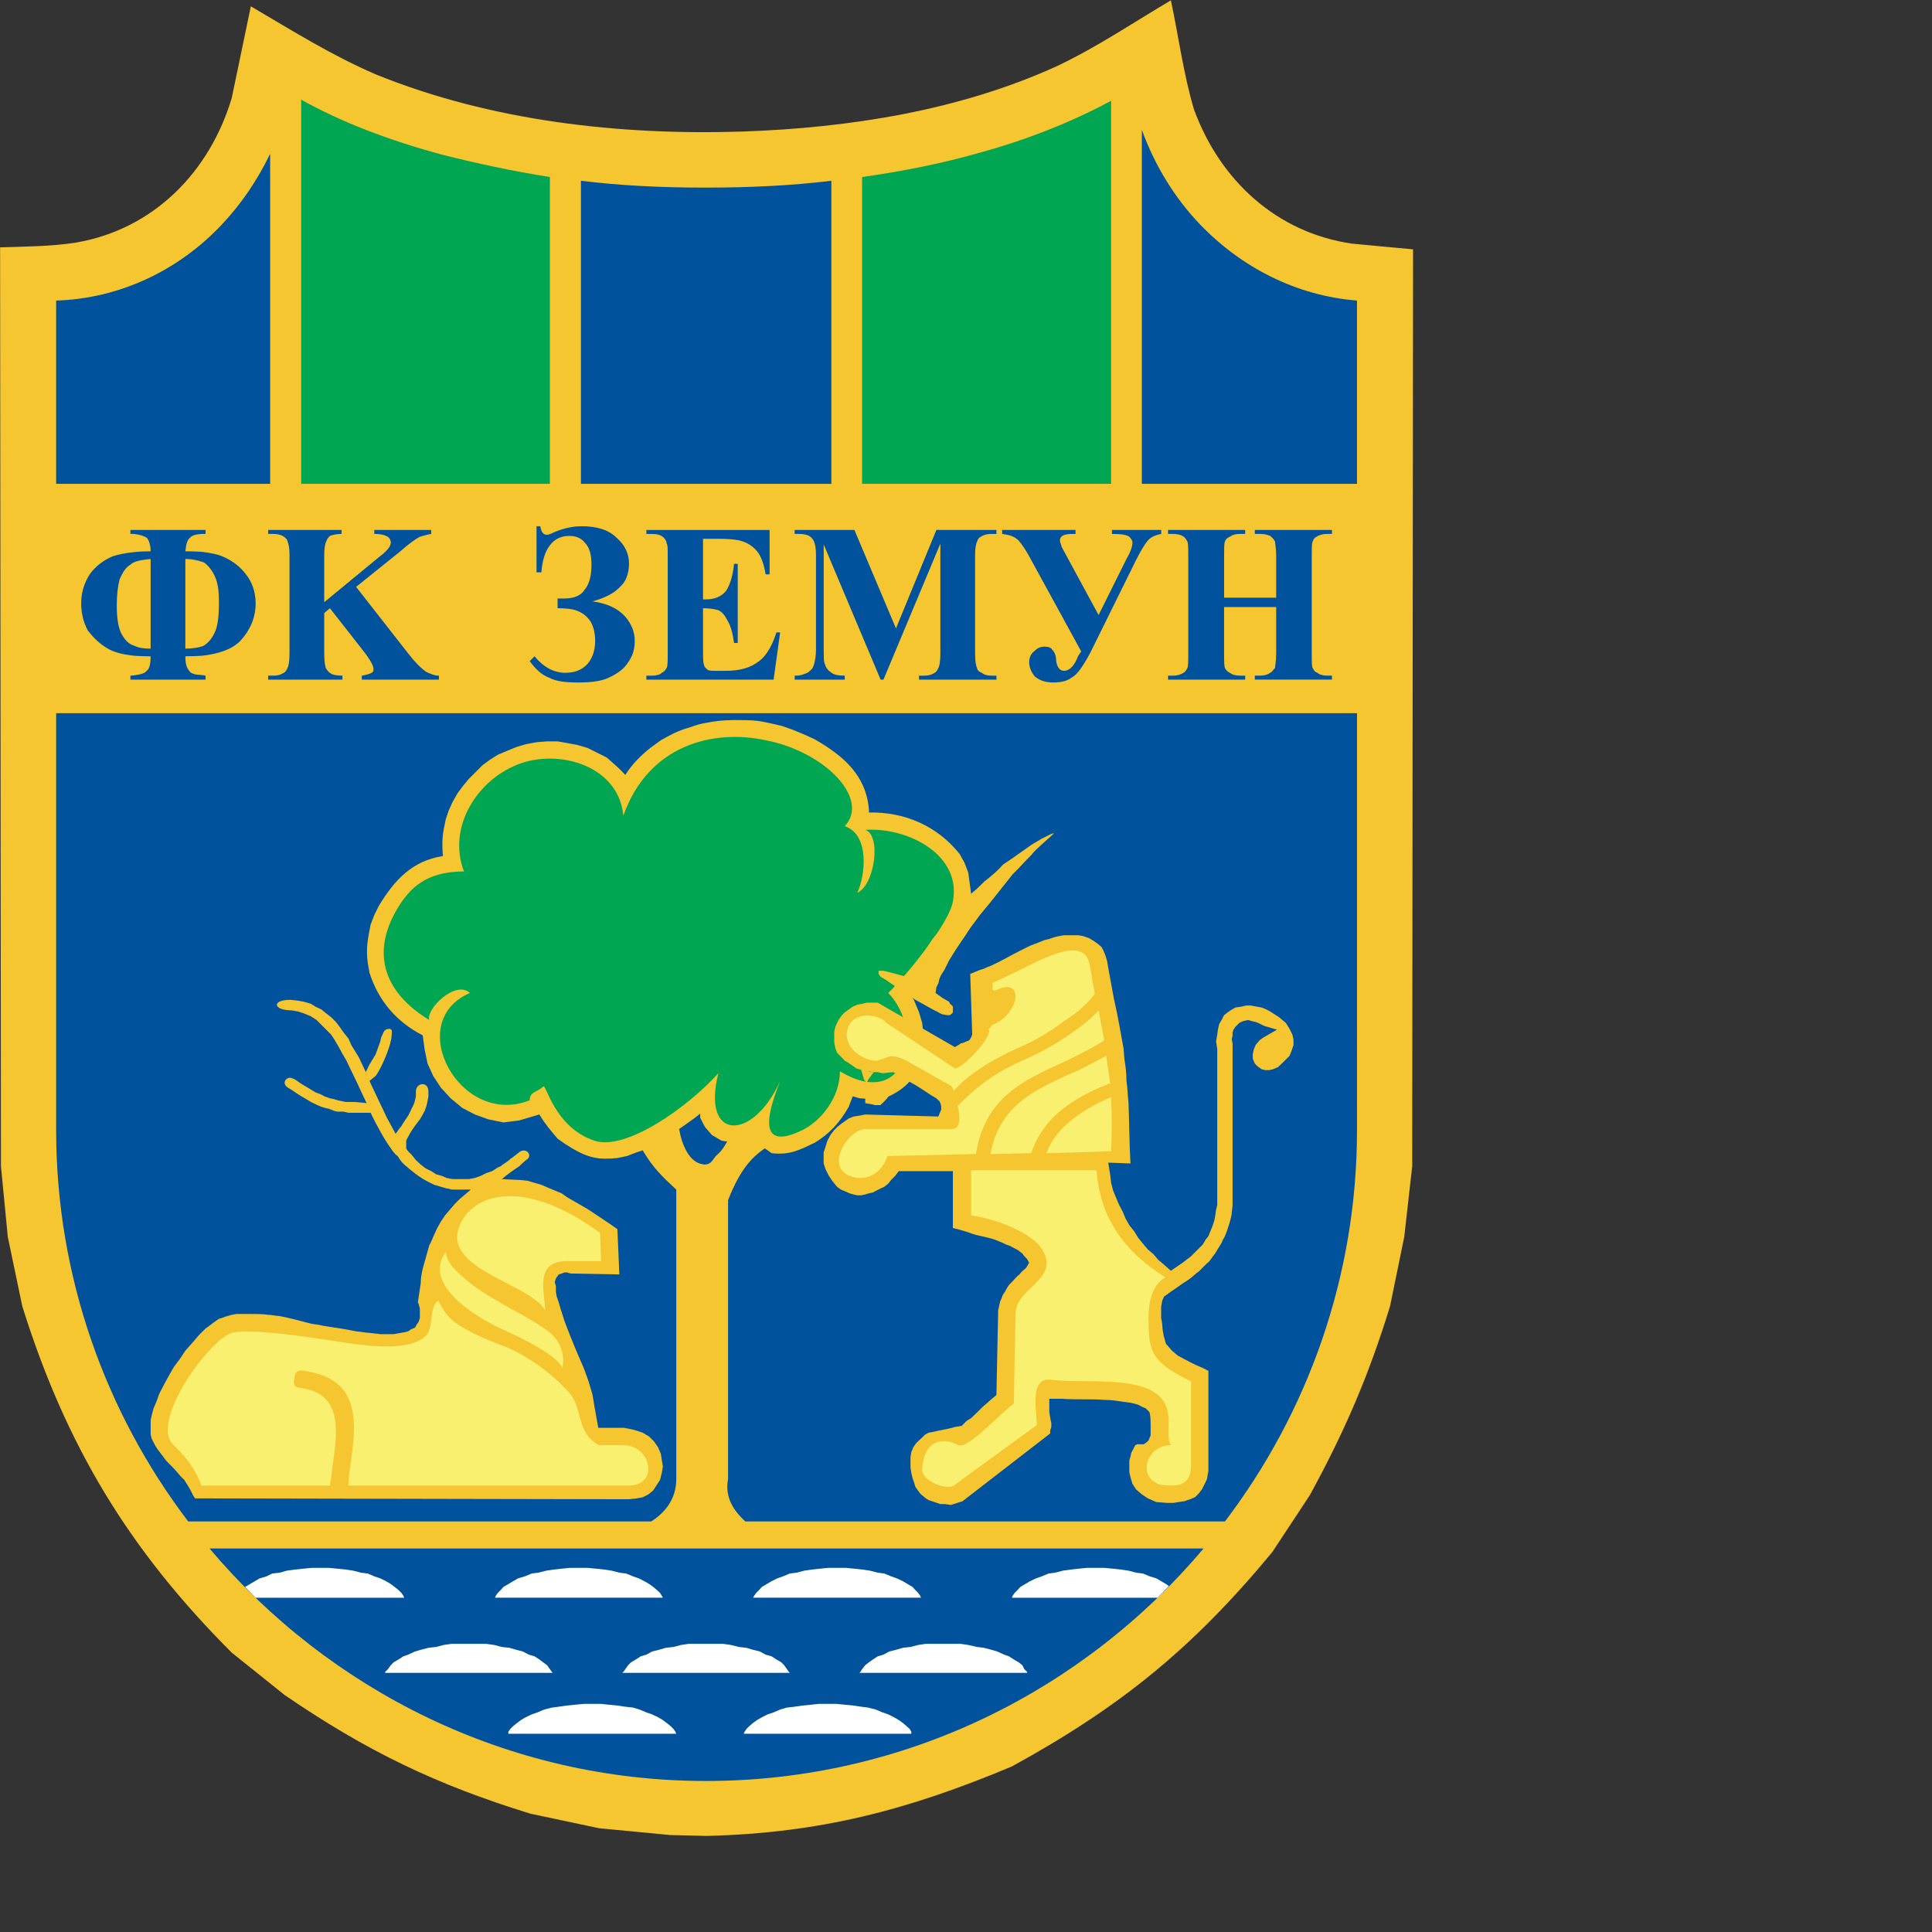 <svg height="1000" viewBox="0 0 1000 1000" width="1000" xmlns="http://www.w3.org/2000/svg"><rect x="0" y="0" width="1000" height="1000" fill="#333333" stroke="none"/><g transform="matrix(5.406 0 0 5.406 -573.737 -2047.252)"><g><path d="m 241.423 402.573 l -5.831 -.544 c -7.193 -1.036 -12.644 -6.022 -15.149 -12.861 c -1.009 -3.406 -1.472 -7.002 -2.207 -10.435 c -3.598 2.125 -7.003 4.441 -10.899 6.294 c -9.318 4.25 -19.863 5.913 -30.109 6.267 c -11.798 .381 -24.087 -1.008 -35.067 -5.45 c -4.251 -1.825 -7.929 -4.141 -12.016 -6.539 l -1.826 8.774 c -2.126 7.111 -7.493 12.561 -14.878 13.841 c -2.397 .382 -4.904 .382 -7.302 .463 l .082 87.983 l .654 6.758 l 1.389 6.648 c 4.169 13.297 10.164 23.27 20.055 33.16 l 5.068 4.061 c 7.847 5.367 14.496 8.582 23.542 11.361 l 6.566 1.391 l 6.839 .654 l 3.487 .08 c 10.899 -.271 19.292 -2.506 29.183 -6.648 c 10.436 -5.721 17.356 -11.361 24.932 -20.518 l 3.597 -5.449 c 3.324 -6.076 5.641 -11.443 7.684 -18.092 l 1.362 -6.648 l .763 -6.758 z" fill="#f5c630"/><path d="m 126.192 526.959 c 11.444 13.57 28.529 22.262 47.52 22.262 v 0 c 19.127 0 36.212 -8.691 47.656 -22.262 z" fill="#00529c"/><path d="m 166.002 542.11 l .735 .082 l .627 .19 l .654 .273 l .545 .189 l .572 .273 l .463 .271 l .354 .273 l .381 .299 l .272 .273 l .191 .273 l .081 .189 h -16.076 v -.189 l .191 -.273 l .272 -.273 l .382 -.299 l .354 -.273 l .463 -.271 l .572 -.273 l .545 -.189 l .654 -.273 l .736 -.19 l .654 -.082 l .736 -.109 l .817 -.082 l .845 -.082 h .817 h .845 l .736 .082 l .817 .082 z m -36.404 -11.471 c .273 .299 .654 .652 1.008 1.035 h 14.224 l -.082 -.191 l -.19 -.273 l -.272 -.272 l -.381 -.299 l -.354 -.273 l -.463 -.273 l -.545 -.271 l -.572 -.192 l -.627 -.271 l -.654 -.082 l -.736 -.191 l -.736 -.109 l -.763 -.08 l -.817 -.082 h -.845 h -.818 l -.844 .082 l -.736 .08 l -.817 .109 l -.654 .191 l -.736 .082 l -.545 .271 l -.654 .192 l -.463 .271 l -.463 .273 z m 87.357 1.035 c .355 -.383 .736 -.736 1.09 -1.117 l -.272 -.191 l -.463 -.273 l -.464 -.271 l -.626 -.192 l -.654 -.271 l -.653 -.082 l -.736 -.191 l -.735 -.109 l -.735 -.08 l -.845 -.082 h -.817 h -.846 l -.817 .082 l -.735 .08 l -.763 .109 l -.735 .191 l -.627 .082 l -.654 .271 l -.545 .192 l -.572 .271 l -.463 .273 l -.463 .273 l -.272 .299 l -.272 .272 l -.192 .273 l -.081 .191 z m -28.365 10.436 l .653 .082 l .735 .19 l .654 .273 l .545 .189 l .545 .273 l .464 .271 l .381 .273 l .354 .299 l .3 .273 l .163 .273 v .189 h -16.049 l .082 -.189 l .19 -.273 l .272 -.273 l .354 -.299 l .382 -.273 l .463 -.271 l .545 -.273 l .572 -.189 l .627 -.273 l .653 -.19 l .736 -.082 l .739 -.11 l .845 -.082 l .735 -.082 h .817 h .845 l .817 .082 l .845 .082 z m -32.398 -5.287 l .572 .301 l .545 .162 l .463 .301 l .354 .271 l .381 .273 l .273 .381 l .19 .273 l .081 .082 h -16.049 v -.082 l .273 -.273 l .272 -.381 l .272 -.273 l .463 -.271 l .463 -.301 l .463 -.162 l .654 -.301 l .545 -.162 l .736 -.191 l .736 -.082 l .736 -.191 l .735 -.107 h .845 h .817 h .845 h .817 l .763 .107 l .736 .191 l .735 .082 l .654 .191 z m 45.423 0 l .653 .301 l .463 .162 l .464 .301 l .463 .271 l .354 .273 l .19 .381 l .273 .273 v .082 h -16.076 l .109 -.082 l .163 -.273 l .3 -.381 l .355 -.273 l .381 -.271 l .464 -.301 l .545 -.162 l .545 -.301 l .654 -.162 l .653 -.191 l .735 -.082 l .736 -.191 l .735 -.107 h .845 h .817 h .845 h .817 l .736 .107 l .845 .191 l .653 .082 l .735 .191 z m -22.725 0 l .545 .301 l .572 .162 l .463 .301 l .463 .271 l .273 .273 l .272 .381 l .191 .273 l .081 .082 h -16.049 l .109 -.082 l .191 -.273 l .272 -.381 l .273 -.273 l .463 -.271 l .464 -.301 l .544 -.162 l .545 -.301 l .654 -.162 l .654 -.191 l .736 -.082 l .736 -.191 l .735 -.107 h .818 h .817 h .845 h .817 l .736 .107 l .763 .191 l .735 .082 l .627 .191 z m 10.545 -7.739 l .735 .191 l .627 .082 l .653 .271 l .545 .192 l .572 .271 l .463 .273 l .464 .273 l .272 .299 l .273 .272 l .19 .273 l .082 .191 h -16.076 l .108 -.191 l .191 -.273 l .272 -.272 l .273 -.299 l .463 -.273 l .464 -.273 l .544 -.271 l .546 -.192 l .653 -.271 l .654 -.082 l .735 -.191 l .736 -.109 l .735 -.08 l .845 -.082 h .817 h .845 l .817 .082 l .735 .08 z m -24.741 0 l .735 .191 l .654 .082 l .654 .271 l .545 .192 l .545 .271 l .463 .273 l .381 .273 l .354 .299 l .3 .272 l .164 .273 l .109 .191 h -16.076 l .082 -.191 l .19 -.273 l .272 -.272 l .273 -.299 l .463 -.273 l .463 -.273 l .464 -.271 l .654 -.192 l .654 -.271 l .626 -.082 l .763 -.191 l .735 -.109 l .736 -.08 l .817 -.082 h .845 h .817 l .845 .082 l .736 .08 z" fill="#fff"/><path d="m 173.44 447.968 c .082 -.027 .191 -.027 .273 -.054 c .926 -.191 1.771 -.272 2.779 -.272 c .735 0 1.472 0 2.207 .081 c .736 .109 1.499 .3 2.234 .463 l 1.09 .381 l 1.117 .463 l 1.009 .463 c 2.697 1.553 4.904 3.406 5.177 6.73 v .272 c 3.434 -.082 6.566 1.308 8.692 3.978 l .463 .845 l .354 .926 l .273 2.017 l -.082 1.117 l -.191 .545 l -.545 1.308 c -1.39 2.398 -3.134 4.605 -4.987 6.648 l .355 .627 l .464 1.117 l .3 1.008 c .463 3.324 -.3 5.912 -3.624 7.221 l -1.199 .082 l -1.199 -.082 l -.627 -.191 l -.381 1.008 c -.845 1.5 -1.853 2.59 -3.242 3.434 c -1.554 .736 -2.398 1.199 -4.142 1.008 l -.654 -.463 c -1.199 .846 -2.316 1.908 -3.515 4.959 v 26.703 c -.272 1.389 .19 2.752 1.662 4.061 h 45.912 c 7.929 -10.436 12.643 -23.461 12.643 -37.467 V 446.987 H 173.44 Z m 0 42.206 v -3.922 l .191 .353 l .654 .764 l .927 .545 l .545 .08 c -.272 .465 -.545 .928 -1.008 1.309 c -.381 .354 -.463 .898 -1.199 .898 c -.055 .001 -.083 -.027 -.11 -.027 z m 0 -65.148 v -28.365 c .137 0 .246 0 .381 0 c 4.142 0 8.121 -.191 11.908 -.654 v 29.019 z m 62.615 -17.548 c -5.804 -.463 -11.063 -3.161 -15.04 -7.303 c -2.398 -2.507 -4.333 -5.64 -5.559 -9.046 v 33.896 h 20.599 z m -124.549 39.51 v 39.917 c 0 14.006 4.714 27.031 12.643 37.467 h 44.332 c 1.58 -1.008 2.398 -2.398 2.398 -4.061 V 492.6 c -1.281 -1.199 -2.207 -2.043 -3.215 -3.76 l -.572 .189 l -.926 .355 l -.926 .191 c -1.744 .189 -2.752 0 -4.333 -.928 l -.736 -.463 l -.654 -.463 c -.627 -.736 -1.199 -1.391 -1.744 -2.316 l -1.935 .572 l -1.499 .191 l -1.471 -.301 l -1.281 -.463 l -1.199 -.627 l -1.117 -.926 l -.926 -1.008 l -.736 -1.117 l -.545 -1.199 l -.272 -1.309 l -.191 -1.389 c -2.507 -1.281 -4.25 -3.324 -5.095 -5.994 l -.164 -.928 c -.191 -1.389 0 -2.316 .272 -3.678 l .354 -.927 l .463 -.926 c 1.472 -2.398 3.134 -4.251 6.104 -4.714 c -.082 -.927 -.082 -1.662 .082 -2.589 l .19 -.926 l .273 -.817 l .382 -.845 l .463 -.817 l .545 -.736 l .545 -.654 l .654 -.654 l .654 -.654 l .735 -.545 l .736 -.463 l .845 -.354 l .927 -.381 l .899 -.272 l 1.035 -.191 l 1.008 -.082 h 1.008 l .926 .164 l 1.008 .191 l .926 .272 l .927 .463 l .926 .463 c .654 .572 1.199 1.035 1.771 1.662 c .626 -1.008 1.471 -1.853 2.397 -2.589 l 1.008 -.736 c .817 -.463 1.662 -.926 2.67 -1.199 c .463 -.164 .845 -.299 1.362 -.409 v -.98 h -61.931 z m 61.934 -50.327 v 28.365 h -11.689 v -29.019 c 3.76 .463 7.684 .654 11.689 .654 z m 0 89.591 v 3.922 c -1.308 -.162 -2.016 -1.824 -2.288 -3.377 c .654 -.465 1.362 -.928 2.016 -1.473 v .383 z m -41.444 -92.834 c -1.199 2.507 -2.779 4.823 -4.605 6.757 c -4.06 4.333 -9.7 7.112 -15.885 7.303 v 17.547 h 20.49 z" fill="#00529c"/><path d="m 158.781 395.653 c -3.597 -.572 -7.003 -1.308 -10.246 -2.125 c -5.177 -1.39 -9.782 -3.161 -13.569 -5.286 v 36.784 h 23.815 z m 53.732 -7.303 c -3.597 1.935 -7.847 3.678 -12.643 4.986 c -3.515 1.008 -7.221 1.744 -11.199 2.316 v 29.373 h 23.842 z" fill="#00a651"/><path d="m 125.484 429.44 h .327 v .381 c -.109 0 -.218 0 -.327 0 z m 0 2.098 c .872 .109 1.553 .245 2.071 .49 c .845 .382 1.581 .927 2.125 1.662 c .572 .736 .926 1.662 .926 2.779 c 0 1.39 -.544 2.588 -1.471 3.597 c -.79 .79 -1.989 1.227 -3.651 1.417 v -.899 c .055 -.028 .109 -.028 .137 -.055 c .463 -.272 .844 -.736 1.117 -1.39 c .273 -.654 .354 -1.553 .354 -2.779 c 0 -1.008 -.081 -1.744 -.354 -2.398 c -.272 -.627 -.654 -1.09 -1.008 -1.363 c -.082 -.054 -.164 -.081 -.246 -.109 z m 0 11.798 c .109 .027 .218 .027 .327 .055 v .381 h -.327 z m 14.741 -8.446 l 4.986 6.376 c .654 .844 1.281 1.471 1.744 1.771 c .382 .164 .736 .355 1.199 .355 v .381 h -7.384 v -.381 c .463 -.082 .845 -.191 .927 -.273 c .19 -.082 .19 -.19 .19 -.381 c 0 -.272 -.272 -.817 -.926 -1.662 l -3.243 -4.142 l -.545 .463 v 3.869 c 0 .735 .082 1.308 .191 1.471 c .082 .109 .19 .3 .463 .463 c .164 .109 .545 .191 1.09 .191 v .381 h -7.112 v -.381 h .464 c .463 0 .735 -.082 1.035 -.273 c .164 -.082 .272 -.272 .354 -.463 c .108 -.191 .19 -.654 .19 -1.39 v -9.428 c 0 -.627 -.082 -1.09 -.19 -1.281 c 0 -.191 -.191 -.381 -.464 -.545 c -.19 -.109 -.545 -.191 -.926 -.191 h -.464 v -.381 h 7.03 v .381 c -.463 0 -.845 .082 -1.117 .191 c -.164 .163 -.272 .272 -.354 .545 c -.109 .191 -.191 .654 -.191 1.281 v 4.523 l 5.259 -4.333 c .736 -.545 1.117 -1.008 1.117 -1.39 c 0 -.272 -.191 -.545 -.463 -.626 c -.191 -.109 -.545 -.191 -1.117 -.191 v -.381 h 5.449 v .381 c -.463 .082 -.817 .191 -1.09 .272 c -.381 .191 -1.035 .654 -1.962 1.472 z M 157.5 433.5 v -4.415 h .354 c .109 .545 .273 .818 .654 .818 c .081 0 .382 -.082 .736 -.272 c .926 -.382 1.771 -.545 2.588 -.545 c 1.472 0 2.589 .355 3.324 1.09 c .845 .736 1.199 1.581 1.199 2.507 c 0 .463 -.082 .926 -.272 1.39 c -.191 .463 -.545 .817 -1.008 1.199 c -.463 .354 -1.199 .736 -2.234 1.008 c 1.499 .19 2.507 .736 3.161 1.471 c .626 .736 .899 1.499 .899 2.316 c 0 .736 -.164 1.39 -.627 2.043 c -.381 .627 -1.035 1.09 -1.852 1.472 c -.736 .354 -1.744 .463 -2.97 .463 c -1.199 0 -2.098 -.109 -2.752 -.463 c -.736 -.273 -1.308 -.845 -1.853 -1.581 l .463 -.463 c .926 1.117 1.934 1.58 2.943 1.58 c .926 0 1.58 -.272 2.125 -.845 c .463 -.545 .736 -1.28 .736 -2.207 c 0 -.735 -.164 -1.39 -.436 -1.853 c -.381 -.545 -.763 -.817 -1.226 -1.008 c -.436 -.19 -1.09 -.272 -1.935 -.272 v -.926 c .191 0 .381 0 .572 0 c 1.008 0 1.662 -.273 2.016 -.845 c .463 -.545 .654 -1.362 .654 -2.398 c 0 -1.008 -.19 -1.662 -.654 -2.126 c -.354 -.463 -.926 -.626 -1.471 -.626 c -.736 0 -1.39 .272 -1.852 .899 c -.464 .572 -.736 1.499 -.818 2.588 H 157.5 Z m 15.94 -3.215 v 5.804 h .273 c .845 0 1.499 -.272 1.934 -.817 c .382 -.572 .654 -1.471 .764 -2.588 h .354 v 7.575 h -.354 c -.109 -.845 -.3 -1.581 -.572 -2.043 c -.272 -.545 -.545 -.926 -.927 -1.09 c -.354 -.109 -.817 -.191 -1.472 -.191 v 3.978 c 0 .817 0 1.281 .109 1.472 c 0 .19 .164 .272 .354 .463 c .191 .082 .463 .082 .845 .082 h .818 c 1.39 0 2.397 -.272 3.242 -.927 c .735 -.545 1.28 -1.553 1.662 -2.752 h .354 l -.627 4.523 h -12.18 v -.381 h .545 c .382 0 .763 -.082 .927 -.273 c .191 -.082 .381 -.272 .463 -.463 c .108 -.191 .108 -.654 .108 -1.39 v -9.428 c 0 -.627 0 -1.008 -.108 -1.09 c 0 -.272 -.164 -.463 -.354 -.654 c -.272 -.19 -.572 -.272 -1.036 -.272 h -.545 v -.381 h 11.798 v 4.25 h -.381 c -.164 -1.008 -.437 -1.744 -.817 -2.207 c -.382 -.463 -.927 -.845 -1.581 -1.008 c -.354 -.109 -1.09 -.191 -2.207 -.191 h -1.389 z m 18.475 8.583 l 3.869 -9.428 h 5.749 v .381 h -.464 c -.463 0 -.735 .082 -1.035 .272 c -.163 .082 -.272 .191 -.354 .463 c -.109 .191 -.191 .654 -.191 1.281 v 9.428 c 0 .735 .082 1.199 .191 1.39 c 0 .19 .19 .381 .463 .463 c .19 .191 .545 .273 .926 .273 h .464 v .381 h -7.411 v -.381 h .463 c .463 0 .735 -.082 1.035 -.273 c .164 -.082 .272 -.272 .354 -.463 c .109 -.191 .191 -.654 .191 -1.39 v -10.518 l -5.449 13.024 h -.272 l -5.45 -12.943 v 10.082 c 0 .627 0 1.09 .082 1.281 c .109 .381 .273 .654 .572 .845 c .272 .272 .736 .355 1.362 .355 v .381 h -4.795 v -.381 h .19 c .272 0 .545 -.082 .817 -.191 c .3 -.082 .463 -.272 .654 -.463 c .108 -.164 .19 -.354 .272 -.736 c 0 -.081 .108 -.463 .108 -1.09 v -9.073 c 0 -.736 -.108 -1.09 -.19 -1.281 c -.082 -.191 -.19 -.381 -.464 -.545 c -.19 -.109 -.544 -.191 -.926 -.191 h -.463 v -.381 h 5.722 z m 20.68 -9.428 h 4.714 v .381 c -.464 .082 -.927 .272 -1.199 .545 c -.272 .272 -.735 1.008 -1.198 1.934 l -4.332 8.774 c -.736 1.39 -1.309 2.234 -1.854 2.507 c -.463 .354 -1.117 .463 -1.744 .463 c -.763 0 -1.308 -.191 -1.77 -.572 c -.355 -.436 -.545 -.899 -.545 -1.363 c 0 -.463 .19 -.844 .463 -1.035 c .273 -.273 .545 -.463 1.008 -.463 c .382 0 .654 .109 .736 .3 c .191 .164 .381 .545 .381 1.09 c .082 .572 .355 .927 .735 .927 c .545 0 1.009 -.463 1.39 -1.472 l .273 -.381 l -5.096 -9.318 c -.437 -.736 -.817 -1.281 -1.09 -1.472 c -.382 -.272 -.736 -.381 -1.39 -.463 v -.381 h 7.029 v .381 h -.299 c -.818 0 -1.199 .191 -1.199 .654 c 0 .082 .109 .354 .19 .626 l 3.516 6.485 l 2.67 -5.368 c .382 -.654 .572 -1.199 .572 -1.581 c 0 -.163 -.109 -.354 -.3 -.545 c -.272 -.19 -.735 -.272 -1.662 -.272 v -.381 z m 10.736 7.384 v 4.441 c 0 .735 0 1.199 .082 1.39 c .082 .19 .272 .381 .463 .463 c .272 .191 .545 .273 1.009 .273 h .463 v .381 h -7.384 v -.381 h .463 c .354 0 .735 -.082 1.008 -.273 c .19 -.082 .272 -.272 .382 -.463 c .082 -.191 .082 -.654 .082 -1.39 v -9.428 c 0 -.627 0 -1.09 -.082 -1.281 c -.109 -.191 -.191 -.381 -.463 -.545 c -.191 -.109 -.572 -.191 -.927 -.191 h -.463 v -.381 h 7.384 v .381 h -.463 c -.464 0 -.736 .082 -1.009 .272 c -.19 .082 -.381 .191 -.463 .463 c -.082 .191 -.082 .654 -.082 1.281 v 4.087 h 4.986 v -4.087 c 0 -.627 -.108 -1.09 -.108 -1.281 c -.082 -.191 -.272 -.381 -.464 -.545 c -.272 -.109 -.545 -.191 -1.008 -.191 h -.463 v -.381 h 7.384 v .381 h -.463 c -.354 0 -.736 .082 -1.009 .272 c -.19 .082 -.272 .191 -.381 .463 c -.082 .191 -.082 .654 -.082 1.281 v 9.428 c 0 .735 0 1.199 .082 1.39 c .108 .19 .19 .381 .463 .463 c .19 .191 .572 .273 .927 .273 h .463 v .381 h -7.384 v -.381 h .463 c .463 0 .735 -.082 1.008 -.273 c .191 -.082 .272 -.272 .464 -.463 c 0 -.191 .108 -.654 .108 -1.39 v -4.441 h -4.986 z M 118.945 429.44 h 6.539 v .381 c -.572 .027 -.981 .136 -1.145 .354 c -.272 .191 -.381 .572 -.463 1.308 c .6 0 1.117 .027 1.607 .055 v .954 c -.409 -.136 -.926 -.272 -1.607 -.272 v 8.583 c .654 0 1.172 -.081 1.607 -.218 v .899 c -.49 .027 -1.035 .055 -1.607 .055 c 0 .572 .082 .926 .19 1.117 c .164 .272 .272 .463 .545 .545 c .136 .082 .463 .109 .872 .136 v .436 h -6.539 v -.409 c .627 -.081 1.063 -.19 1.226 -.435 c .273 -.191 .382 -.654 .382 -1.39 c -.599 0 -1.117 -.027 -1.607 -.055 v -.981 c .409 .218 .926 .3 1.607 .3 v -8.583 c -.708 .081 -1.227 .136 -1.607 .327 v -.981 c .49 -.055 1.008 -.082 1.607 -.082 c 0 -.654 -.19 -1.117 -.382 -1.308 c -.217 -.137 -.653 -.3 -1.226 -.354 v -.382 z m -.327 0 h .327 v .381 c -.109 0 -.218 0 -.327 0 z m .327 14.332 h -.327 v -.381 c .109 0 .218 -.028 .327 -.028 z m 0 -2.289 c -.927 -.109 -1.689 -.272 -2.289 -.572 c -.899 -.463 -1.553 -1.117 -2.125 -1.853 c -.436 -.844 -.627 -1.662 -.627 -2.588 c 0 -1.008 .272 -1.935 .817 -2.779 c .572 -.817 1.39 -1.39 2.234 -1.744 c .545 -.163 1.199 -.3 1.989 -.381 v .981 c -.136 .054 -.246 .136 -.327 .218 c -.463 .272 -.736 .736 -1.035 1.39 c -.164 .654 -.272 1.471 -.272 2.507 c 0 1.09 .109 1.935 .381 2.588 c .273 .545 .627 1.008 1.09 1.199 c .054 .027 .109 .054 .163 .054 v .98 z" fill="#00529c"/><path d="m 151.124 473.772 c -6.457 2.779 -.926 12.943 5.722 10.271 c 0 -.844 .736 -.762 1.281 -1.307 c .3 -.353 1.035 3.869 4.905 5.178 c 2.97 1.008 8.882 -3.135 11.88 -6.459 c -1.662 6.539 3.324 6.539 5.913 .736 c -.927 2.398 -2.589 7.002 2.125 4.713 c 1.853 -.926 3.597 -3.16 3.597 -5.639 c 6.376 3.867 8.147 -3.871 4.632 -7.494 c 1.853 -1.826 5.831 -6.648 6.186 -8.774 c .845 -4.414 -4.251 -7.111 -8.393 -6.839 c 1.554 .463 .927 5.286 -.763 6.022 c .763 -1.58 1.227 -5.558 -1.199 -6.376 c 2.426 -2.588 -1.825 -7.111 -7.574 -8.229 c -5.068 -1.089 -11.227 .464 -13.625 7.221 c -.463 -4.986 -6.648 -6.566 -10.545 -4.713 c -3.678 1.662 -6.267 5.994 -4.713 10.054 c -3.679 0 -5.15 1.662 -6.186 3.243 c -2.752 4.332 -1.662 8.228 2.861 10.98 c -.355 -1.008 2.506 -3.869 3.896 -2.588 z" fill="#00a651"/><path d="m 201.805 461.865 c -.463 .463 -.927 .845 -1.39 1.199 c -.382 .381 -.845 .845 -1.308 1.199 l -.436 .545 v 3.296 c .027 -.055 .055 -.109 .082 -.137 c .354 -.572 .817 -1.117 1.199 -1.661 l .926 -1.117 c .736 -.926 1.472 -1.853 2.207 -2.779 c .654 -.626 1.199 -1.281 1.771 -1.826 c .355 -.463 .817 -.845 1.199 -1.199 l .735 -.654 l .273 -.272 l -.273 .082 l -.927 .463 l -.927 .545 l -.926 .654 l -.927 .654 l -.926 .627 z m -3.134 60.272 v -7.385 l .436 -.271 c .381 -.355 .763 -.736 1.117 -1.09 c .463 -.383 .844 -.764 1.308 -1.117 l .163 -7.848 v -.273 l .109 -.463 l .082 -.381 c .108 -.191 .19 -.463 .273 -.654 l .19 -.273 l .19 -.353 l .191 -.299 l .273 -.273 c .273 -.272 .463 -.545 .735 -.736 c .19 -.272 .463 -.463 .654 -.652 c .081 -.164 .163 -.273 .272 -.465 l -.191 -.353 l -.19 -.191 l -.164 -.19 l -.108 -.164 c -.19 -.109 -.354 -.301 -.545 -.381 c -.382 -.191 -.654 -.383 -1.008 -.463 l -.382 -.191 l -.463 -.191 c -.382 -.162 -.846 -.271 -1.199 -.353 l -.845 -.191 c -.273 -.082 -.6 -.19 -.899 -.299 v -18.229 l .272 -.109 l .164 -.273 l .108 -.272 l -.19 -5.805 l .927 -.381 c .381 -.082 .653 -.272 1.008 -.381 c 1.035 -.463 1.935 -1.01 2.861 -1.473 l .926 -.463 l .927 -.354 l .463 -.191 l .464 -.109 l .463 -.162 l .463 -.109 l .463 -.082 h .464 h .463 h .463 l .464 .082 l .545 .19 l .463 .273 l .382 .273 l .354 .299 l .191 .353 l .19 .463 l .164 .547 l .108 .652 c .191 1.008 .355 1.935 .545 2.971 v 0 c .191 .818 .382 1.744 .545 2.67 l .382 2.125 v .082 l .081 .928 c .109 .652 .191 1.307 .191 2.043 c .109 .654 .109 1.389 .19 2.016 c .082 1.963 .082 3.979 .191 5.887 l -2.126 -.082 l .191 1.199 l .082 .734 l .191 .736 l .273 .654 l .272 .654 l .381 .734 l .272 .654 l .354 .627 l .463 .572 l .382 .627 l .463 .572 l .464 .545 l .545 .463 l .463 .545 l .463 .381 l .736 .654 l 1.117 -.764 l .817 -.625 l .381 -.383 l .354 -.354 l .382 -.381 l .272 -.465 l .272 -.353 l .19 -.463 l .191 -.463 l .191 -.572 l .081 -.463 l .082 -.545 l .109 -.465 v -.545 v -14.387 l -.109 -.734 l .109 -.654 l .081 -.545 l .109 -.463 l .272 -.463 l .191 -.383 l .354 -.272 l .272 -.191 l .463 -.271 l .572 -.082 l .464 -.109 h .436 l .572 .109 l .463 .082 l .464 .189 l .354 .191 l .845 .545 l .654 .545 l .354 .572 l .272 .545 l .108 .463 v .545 l -.19 .572 l -.19 .463 l -.354 .355 l -.382 .381 l -.381 .354 l -.464 .191 l -.354 .082 h -.382 l -.354 -.082 l -.381 -.273 l -.273 -.272 l -.191 -.463 v -.465 l .109 -.463 l .163 -.381 l .382 -.463 l .381 -.273 l 1.281 -.734 l -1.199 -.355 c -.272 -.109 -.545 -.299 -.845 -.381 l -.354 -.082 l -.382 -.109 l -.464 .109 l -.354 .164 l -.19 .189 l -.191 .191 l -.19 .273 l -.082 .271 v .273 l -.081 .381 l .081 .381 v .545 v 14.387 v .627 l -.081 .654 c 0 .273 -.109 .572 -.191 .926 c -.081 .273 -.19 .545 -.272 .846 c -.108 .271 -.19 .545 -.381 .816 c -.082 .273 -.273 .545 -.464 .846 l -.273 .463 l -.272 .354 l -.273 .383 l -.381 .353 l -.272 .273 l -.382 .381 l -.272 .191 c -.273 .271 -.627 .545 -.927 .734 c -.463 .273 -.926 .654 -1.362 .928 l -.763 .545 l -.164 .381 l -.108 .545 v .545 v .572 l .108 .627 c 0 .381 .082 .844 .164 1.199 l .191 .652 l .572 .654 l .545 .463 l .654 .355 l .735 .381 c .545 .273 1.09 .463 1.554 .736 v 9.045 c 0 .191 0 .383 0 .572 c -.082 .273 -.082 .545 -.164 .818 l -.463 .926 l -.3 .381 l -.354 .355 l -.463 .191 l -.545 .189 l -.572 .082 l -.463 .082 h -.627 l -1.036 -.082 l -.816 -.354 l -.572 -.383 l -.545 -.463 l -.354 -.545 l -.19 -.654 l -.109 -.463 v -.381 v -.354 v -.383 l .109 -.354 l .081 -.381 l .19 -.355 l .191 -.381 l .19 -.082 h .082 c .082 0 .19 0 .272 0 h .273 l .272 -.191 l .191 -.19 l .109 -.273 l .082 -.19 v -.273 v -.654 c 0 -.353 0 -.816 -.082 -1.199 c 0 -.08 -.109 -.19 -.109 -.19 l -.272 -.273 l -.381 -.162 l -.354 -.191 l -.382 -.109 l -.354 -.082 l -.654 -.082 c -.654 -.107 -1.199 -.189 -1.853 -.189 c -1.39 -.109 -2.753 0 -4.061 -.109 h -1.198 v .844 v .465 c .081 .354 .081 .652 .19 1.008 v .381 l -.109 .354 v .273 z m 0 -57.329 l -.763 .844 c -.463 .463 -.817 .927 -1.28 1.472 c -.382 .463 -.845 1.035 -1.199 1.471 c -.382 .572 -.735 1.117 -1.199 1.689 c -.463 .627 -.845 1.281 -1.308 1.936 l -1.744 -.463 l -.463 -.109 h -.272 h -.191 v .109 v .19 l .191 .273 l .463 .271 c .927 .654 1.935 1.281 2.861 1.936 c .735 .381 1.471 .844 2.207 1.199 l .191 .109 l .191 .08 l .463 .082 h .272 l .082 -.082 l .108 -.08 l .082 -.109 v -.082 v -.191 v -.271 l -.082 -.109 l -.19 -.164 l -.082 -.191 l -.19 -.107 l -.463 -.273 l -.654 -.463 l .082 -.545 l .19 -.381 l .109 -.465 l .163 -.353 l .3 -.463 l .463 -.926 l .627 -1.008 c .354 -.52 .681 -1.037 1.035 -1.527 z m 0 13.597 v 18.229 c -.3 -.082 -.572 -.164 -.845 -.246 l -.463 -.109 v -5.449 h -5.177 l -.355 .463 l -.382 .383 l -.273 .354 l -.381 .301 l -.354 .162 l -.382 .191 l -.355 .191 l -.381 .08 l -.355 .109 l -.381 .082 h -.382 l -.354 -.082 l -.381 -.109 l -.354 -.162 l -.463 -.191 l -.382 -.271 l -.464 -.572 l -.354 -.545 l -.272 -.545 l -.191 -.572 v -.518 v -.547 l .191 -.57 l .163 -.545 l .3 -.545 l .354 -.465 l .382 -.381 l .463 -.353 l .545 -.383 l .463 -.189 l .545 -.082 l .572 -.109 l 7.003 .191 l .191 -.465 l .082 -.19 v -.164 v -.189 l -.082 -.273 l -.081 -.191 l -.109 -.082 l -.19 -.189 l -.464 -.273 c -.735 -.463 -1.362 -.926 -2.098 -1.307 l -.463 -.355 l -.572 -.299 l -.545 -.273 l -1.009 .109 l -.463 -.109 h -.382 l -.545 -.08 c .191 .08 .354 .08 .545 .08 l -.545 .736 l -.108 .301 l .108 .08 l .463 .191 l .464 .082 l .463 .109 l .463 -.109 h .355 c 0 .189 0 .381 0 .654 l -.19 .189 c -.164 .273 -.355 .463 -.627 .736 l -.108 .082 l -.082 .109 h -.191 h -.19 h -.163 c -.3 -.109 -.572 -.109 -.927 -.191 c 0 -.273 0 -.572 0 -.844 v -.355 v -.381 l .164 -.353 l -.273 -.301 l -.272 -.926 l .463 .109 h .082 c -.273 0 -.464 -.109 -.736 -.191 l -.272 -.082 l -.272 -.191 l -.273 -.189 l -.272 -.191 l -.3 -.164 l -.272 -.299 l -.272 -.273 l -.191 -.189 l -.163 -.436 l -.109 -.572 v -.545 v -.465 l .109 -.463 l .163 -.381 l .191 -.354 l .272 -.383 l .272 -.272 l .382 -.273 l .381 -.271 l .436 -.191 l .463 -.082 l .464 -.109 h .571 h .464 l 7.384 4.252 l .464 -.273 l .081 -.082 c .19 -.006 .381 -.113 .571 -.195 z m 0 36.347 v 7.385 l -.381 .299 l -1.117 .356 l -.545 -.082 h -.464 l -.545 -.191 l -.572 -.189 l -.272 -.164 l -.354 -.301 l -.191 -.164 l -.273 -.381 l -.19 -.271 l -.109 -.383 l -.163 -.463 l -.109 -.463 l -.082 -.545 v -.545 v -.463 l .082 -.463 l .191 -.463 l .272 -.383 l .273 -.271 l .3 -.273 l .272 -.272 l .354 -.191 l .463 -.082 l .464 -.109 c .463 -.08 1.035 -.19 1.58 -.354 l .654 -.109 l .082 -.082 z" fill="#f5c630"/><path d="m 120.825 516.795 l .191 .355 l .191 .299 l .272 .355 l .545 .734 c .463 .463 .927 .928 1.39 1.5 l .354 .354 l .299 .463 l .272 .463 l .273 .545 l .191 .301 l 41.552 .082 l .736 -.082 l .572 -.109 l .545 -.273 l .463 -.381 l .354 -.545 l .3 -.463 l .164 -.654 l .109 -.627 l -.109 -.654 l -.082 -.545 l -.273 -.652 l -.381 -.545 l -.463 -.465 l -.627 -.381 l -.845 -.271 l -.926 -.191 h -2.48 l -.381 -2.125 l -.082 -.545 l -.109 -.572 l -.164 -.545 l -.19 -.654 l -.463 -1.281 c -.654 -1.471 -1.308 -3.051 -1.853 -4.523 l -.381 -1.197 l -.164 -.572 l -.19 -.545 l -.082 -.465 v -.545 l -.109 -.381 l .109 -.354 l .273 -.383 l .272 -.08 l .272 -.109 h .273 c .191 .109 .463 .109 .654 .109 l 4.333 .08 l -.19 -4.332 c -.899 -.654 -1.935 -1.307 -2.861 -1.934 l -1.281 -.736 l -.654 -.381 l -.545 -.383 l -.654 -.271 l -.654 -.273 l -.626 -.271 l -.654 -.191 l -.654 -.19 l -.736 -.082 l -1.744 -.082 c .545 -.463 1.089 -.846 1.662 -1.227 c .272 -.271 .545 -.518 .817 -.709 c .463 -.463 -.272 -1.197 -.926 -.545 c -.273 .191 -.464 .383 -.736 .545 c -.273 .301 -.654 .438 -.927 .709 l -.272 .109 l -.545 .354 l -.572 .191 l -.545 .272 l -.545 .191 l -.572 .109 h -.545 h -.463 h -.544 l -.573 -.109 l -.436 -.191 l -.572 -.162 l -.463 -.301 l -.545 -.271 l -.463 -.355 l -.463 -.436 l -.463 -.572 c -.19 -.164 -.381 -.353 -.463 -.545 v -.189 c 0 -.164 0 -.273 0 -.355 v -.19 l .082 -.191 l .109 -.191 l .191 -.354 c .272 -.463 .627 -.926 .927 -1.309 l .272 -.463 l .191 -.354 l .163 -.463 l .109 -.465 l .081 -.463 v -.545 c -.081 -.926 -1.199 -.734 -1.199 .082 v .463 l -.082 .381 l -.109 .355 l -.19 .381 l -.164 .354 l -.191 .383 c -.191 .271 -.463 .654 -.654 1.008 c -.191 .191 -.355 .463 -.545 .736 l -.845 -1.553 c -.545 -1.117 -1.09 -2.316 -1.662 -3.516 l .572 -.463 c .354 -.383 1.471 -2.67 1.553 -3.897 c 0 -.355 .109 -.545 -.19 -.627 c -.545 0 -.545 .271 -.817 .816 l -.082 .383 l -.463 1.279 c -.191 .273 -.381 .654 -.572 .928 l -.354 .734 l -.654 -1.389 l -.381 -.627 l -.354 -.572 l -.272 -.627 l -.463 -.572 l -.381 -.545 l -.355 -.463 l -.463 -.463 l -.463 -.353 l -.463 -.383 l -.572 -.271 l -.436 -.273 l -.653 -.191 l -.573 -.107 l -.736 -.082 c -1.825 0 -1.662 1.008 .109 1.008 l .627 .109 l .573 .191 l .653 .271 l .545 .354 l .463 .463 l .463 .465 l .463 .463 l .354 .545 l .381 .654 l .354 .652 l .381 .654 l .654 1.363 c .463 .926 .817 1.771 1.281 2.697 l -1.117 -.109 h -.463 h -.436 l -.381 -.082 l -.382 -.082 l -.354 -.107 l -.382 -.082 l -.545 -.191 c -.272 -.189 -.545 -.271 -.845 -.381 c -.436 -.273 -.899 -.545 -1.362 -.818 c -.3 -.189 -.572 -.463 -.926 -.545 c -.463 -.189 -1.117 .545 -.191 1.008 c .463 .273 .926 .654 1.471 .928 l .572 .353 l .627 .301 l .381 .162 l .354 .109 l .382 .082 l .463 .191 l .354 .08 h .572 l .463 .109 h .627 h .572 h .926 c .164 .355 .354 .736 .545 1.09 c .272 .465 .545 1.037 .845 1.5 c .164 .272 .354 .545 .545 .816 c .191 .273 .354 .545 .654 .736 c .164 .272 .355 .572 .627 .816 c .736 .627 1.39 1.199 2.316 1.662 l .545 .273 l .654 .191 l .544 .162 c .191 0 .382 .109 .573 .109 c .544 0 1.09 0 1.744 0 l -1.09 .926 l -.463 .465 l -.463 .545 l -.464 .545 l -.381 .572 l -.355 .625 l -.3 .654 c -.164 .383 -.272 .654 -.463 1.008 l -.163 .572 l -.463 1.662 c -.109 .465 -.191 .928 -.191 1.391 c -.082 .627 -.191 1.199 -.272 1.826 l .081 .189 c 0 .109 .109 .273 .109 .465 v .189 v .273 v .381 l -.109 .353 l -.191 .273 l -.163 .299 l -.382 .164 l -.273 .191 l -.463 .107 l -.463 .082 l -.463 .082 h -.654 h -.627 l -.654 -.082 l -.845 -.082 l -.817 -.107 l -1.008 -.191 l -2.234 -.355 c -.354 -.107 -.735 -.107 -1.09 -.19 c -1.035 -.273 -2.044 -.545 -3.051 -.736 c -.382 0 -.654 -.109 -1.036 -.109 c -.544 -.08 -1.199 -.08 -1.743 -.08 h -.845 h -.436 l -.463 .08 l -.382 .109 l -.272 .082 l -.273 .109 l -.299 .082 l -.545 .381 l -.463 .354 l -.272 .191 l -.654 .654 l -.627 .736 l -.654 .734 l -.545 .818 l -.572 .762 l -.463 .818 l -.463 .844 l -.463 .9 l -.272 .762 l -.272 .627 l -.19 .736 l -.082 .381 v .383 v 1.008 l .082 .354 z" fill="#f5c630"/><path d="m 158.317 504.153 c 0 -1.772 -1.089 -4.713 2.126 -4.713 h 3.243 l -.109 -2.697 c -3.379 -2.48 -6.322 -3.516 -8.61 -3.516 v 8.502 c 1.471 .762 2.833 1.498 3.35 2.424 z m 9.864 14.877 v .6 c -.109 .709 -.708 1.309 -1.907 1.309 h -11.308 v -13.105 c 2.588 1.197 4.85 3.188 5.858 4.441 c 1.09 1.553 .545 3.678 2.67 4.795 h 2.316 c 1.336 -.001 2.235 .979 2.371 1.96 z m -13.215 -12.725 v -2.342 c 1.281 .68 2.506 1.361 3.542 2.125 c 1.199 .816 1.744 2.207 1.472 3.596 c -.409 -.98 -2.644 -2.262 -5.014 -3.379 z m 0 -13.078 c -2.262 0 -3.896 .98 -4.687 2.506 c -1.525 2.943 1.826 4.496 4.687 5.996 z m 0 10.736 v 2.342 c -.3 -.135 -.6 -.271 -.899 -.408 c -3.869 -1.852 -7.193 -4.713 -5.259 -7.303 c .082 1.008 1.008 1.853 2.207 2.861 c 1.199 .954 2.616 1.745 3.951 2.508 z m 0 3.869 c -.272 -.137 -.6 -.246 -.899 -.355 c -5.068 -1.961 -5.177 -2.889 -5.995 -4.25 c -.926 .736 -.381 2.67 -1.199 3.406 c -1.58 1.389 -4.986 1.008 -7.493 .654 c -4.06 -.654 -9.782 -1.473 -11.171 -.928 c -1.798 .682 -5.722 5.777 -5.995 8.883 v .627 c .027 .436 .191 .818 .463 1.117 c .926 .926 1.853 1.744 2.752 3.951 h 12.289 c .109 -.627 .191 -1.281 .272 -2.016 c .463 -3.135 .927 -6.758 -2.943 -7.303 c -.463 -.082 -.926 -.082 -.735 -.928 c .081 -.816 .463 -.816 .927 -.734 c 5.64 .734 4.986 5.258 4.414 9.236 c -.082 .545 -.164 1.199 -.164 1.744 h 15.477 z" fill="#faf06f"/><path d="m 211.123 490.746 h -1.744 v 20.191 c 2.344 .027 4.878 -.027 6.73 .764 c 2.971 1.389 1.39 4.168 2.126 5.367 c -2.316 0 -3.324 3.051 -1.009 3.787 c 1.962 .246 2.889 -.027 2.943 -1.854 v -.353 c 0 -.027 0 -.055 0 -.109 v -7.574 c -3.325 -1.662 -4.061 -2.48 -4.061 -5.449 c -.081 -1.662 .109 -3.598 1.581 -4.523 c -3.051 -1.936 -6.184 -4.877 -6.566 -10.247 z m -1.744 -1.716 v -3.568 c .873 -.627 1.908 -1.199 3.134 -1.717 c .082 1.771 .082 3.516 0 5.178 z m 0 -5.176 c .873 -.518 1.854 -.98 2.943 -1.391 h .108 c -.108 -.926 -.299 -1.852 -.381 -2.67 c -.872 .463 -1.771 .926 -2.671 1.391 v 2.67 z m 0 -4.17 v -2.533 c .764 -.572 1.445 -1.145 1.936 -1.717 c .191 1.035 .354 1.961 .545 2.861 c -.791 .545 -1.663 .981 -2.481 1.389 z m 0 -4.195 c .682 -.6 1.227 -1.145 1.554 -1.607 c 0 -.109 0 -.109 0 -.191 c -.463 -2.125 -.354 -3.406 -1.199 -3.787 c -.108 -.055 -.218 -.109 -.355 -.137 z m 0 15.257 h -10.271 v 4.334 c 1.771 .189 6.021 1.498 6.948 3.514 c 1.39 2.67 -2.697 3.434 -2.697 5.914 l -.164 8.582 c -1.308 .926 -4.359 4.359 -5.286 3.979 c -2.017 -1.008 -3.406 0 -3.487 2.398 c 0 1.035 2.479 2.043 3.133 1.389 l 7.848 -5.723 c 0 -1.307 -.735 -4.522 1.28 -4.332 c .845 .082 1.744 .137 2.697 .137 v -20.192 z m 0 -20.98 v 5.723 c -.436 .353 -.926 .709 -1.498 1.063 c -1.199 .926 -2.752 1.853 -4.522 2.588 c -2.017 .928 -3.788 2.018 -5.068 3.135 c -.272 .272 -.545 .572 -.845 .844 c -.082 -.191 -.164 -.381 -.273 -.463 l -3.951 -2.234 c -1.853 -1.008 -1.962 -.463 -3.161 -.164 c -1.28 0 -2.942 -1.117 -2.86 -2.588 c .19 -2.316 3.133 -1.934 3.787 -1.035 l 6.566 4.359 c .817 0 3.788 -3.242 3.215 -3.787 c .3 -.109 .191 -.273 .382 -.383 c 2.589 -1.008 3.052 -4.521 .545 -3.404 c -.927 .463 -.273 -.572 -.627 -.572 c 3.188 -1.365 6.458 -3.545 8.31 -3.082 z m 0 7.385 v 2.533 c -.518 .273 -1.007 .518 -1.498 .736 c -3.869 1.771 -7.466 3.434 -8.311 8.773 l -8.475 .191 c -.463 1.553 -2.043 2.643 -3.787 1.826 c -.518 -.273 -.79 -.682 -.845 -1.145 V 489.6 c .164 -1.307 1.444 -2.805 2.589 -2.805 h 8.229 c .817 0 .817 -1.09 .545 -2.207 c .382 -.383 .845 -.846 1.39 -1.309 c 1.199 -1.09 2.779 -2.125 4.605 -2.943 c 1.961 -.844 3.515 -1.744 4.822 -2.67 c .246 -.189 .491 -.351 .736 -.515 z m 0 4.033 c -.354 .135 -.681 .299 -1.035 .436 c -3.406 1.58 -6.539 3.051 -7.384 7.574 l 3.896 -.082 c .463 -1.389 1.28 -2.67 2.48 -3.787 c .6 -.518 1.281 -1.008 2.043 -1.471 z m 0 4.277 c -.408 .272 -.762 .572 -1.116 .871 c -.927 .846 -1.581 1.772 -1.936 2.779 l 3.052 -.082 z" fill="#faf06f"/></g></g></svg>